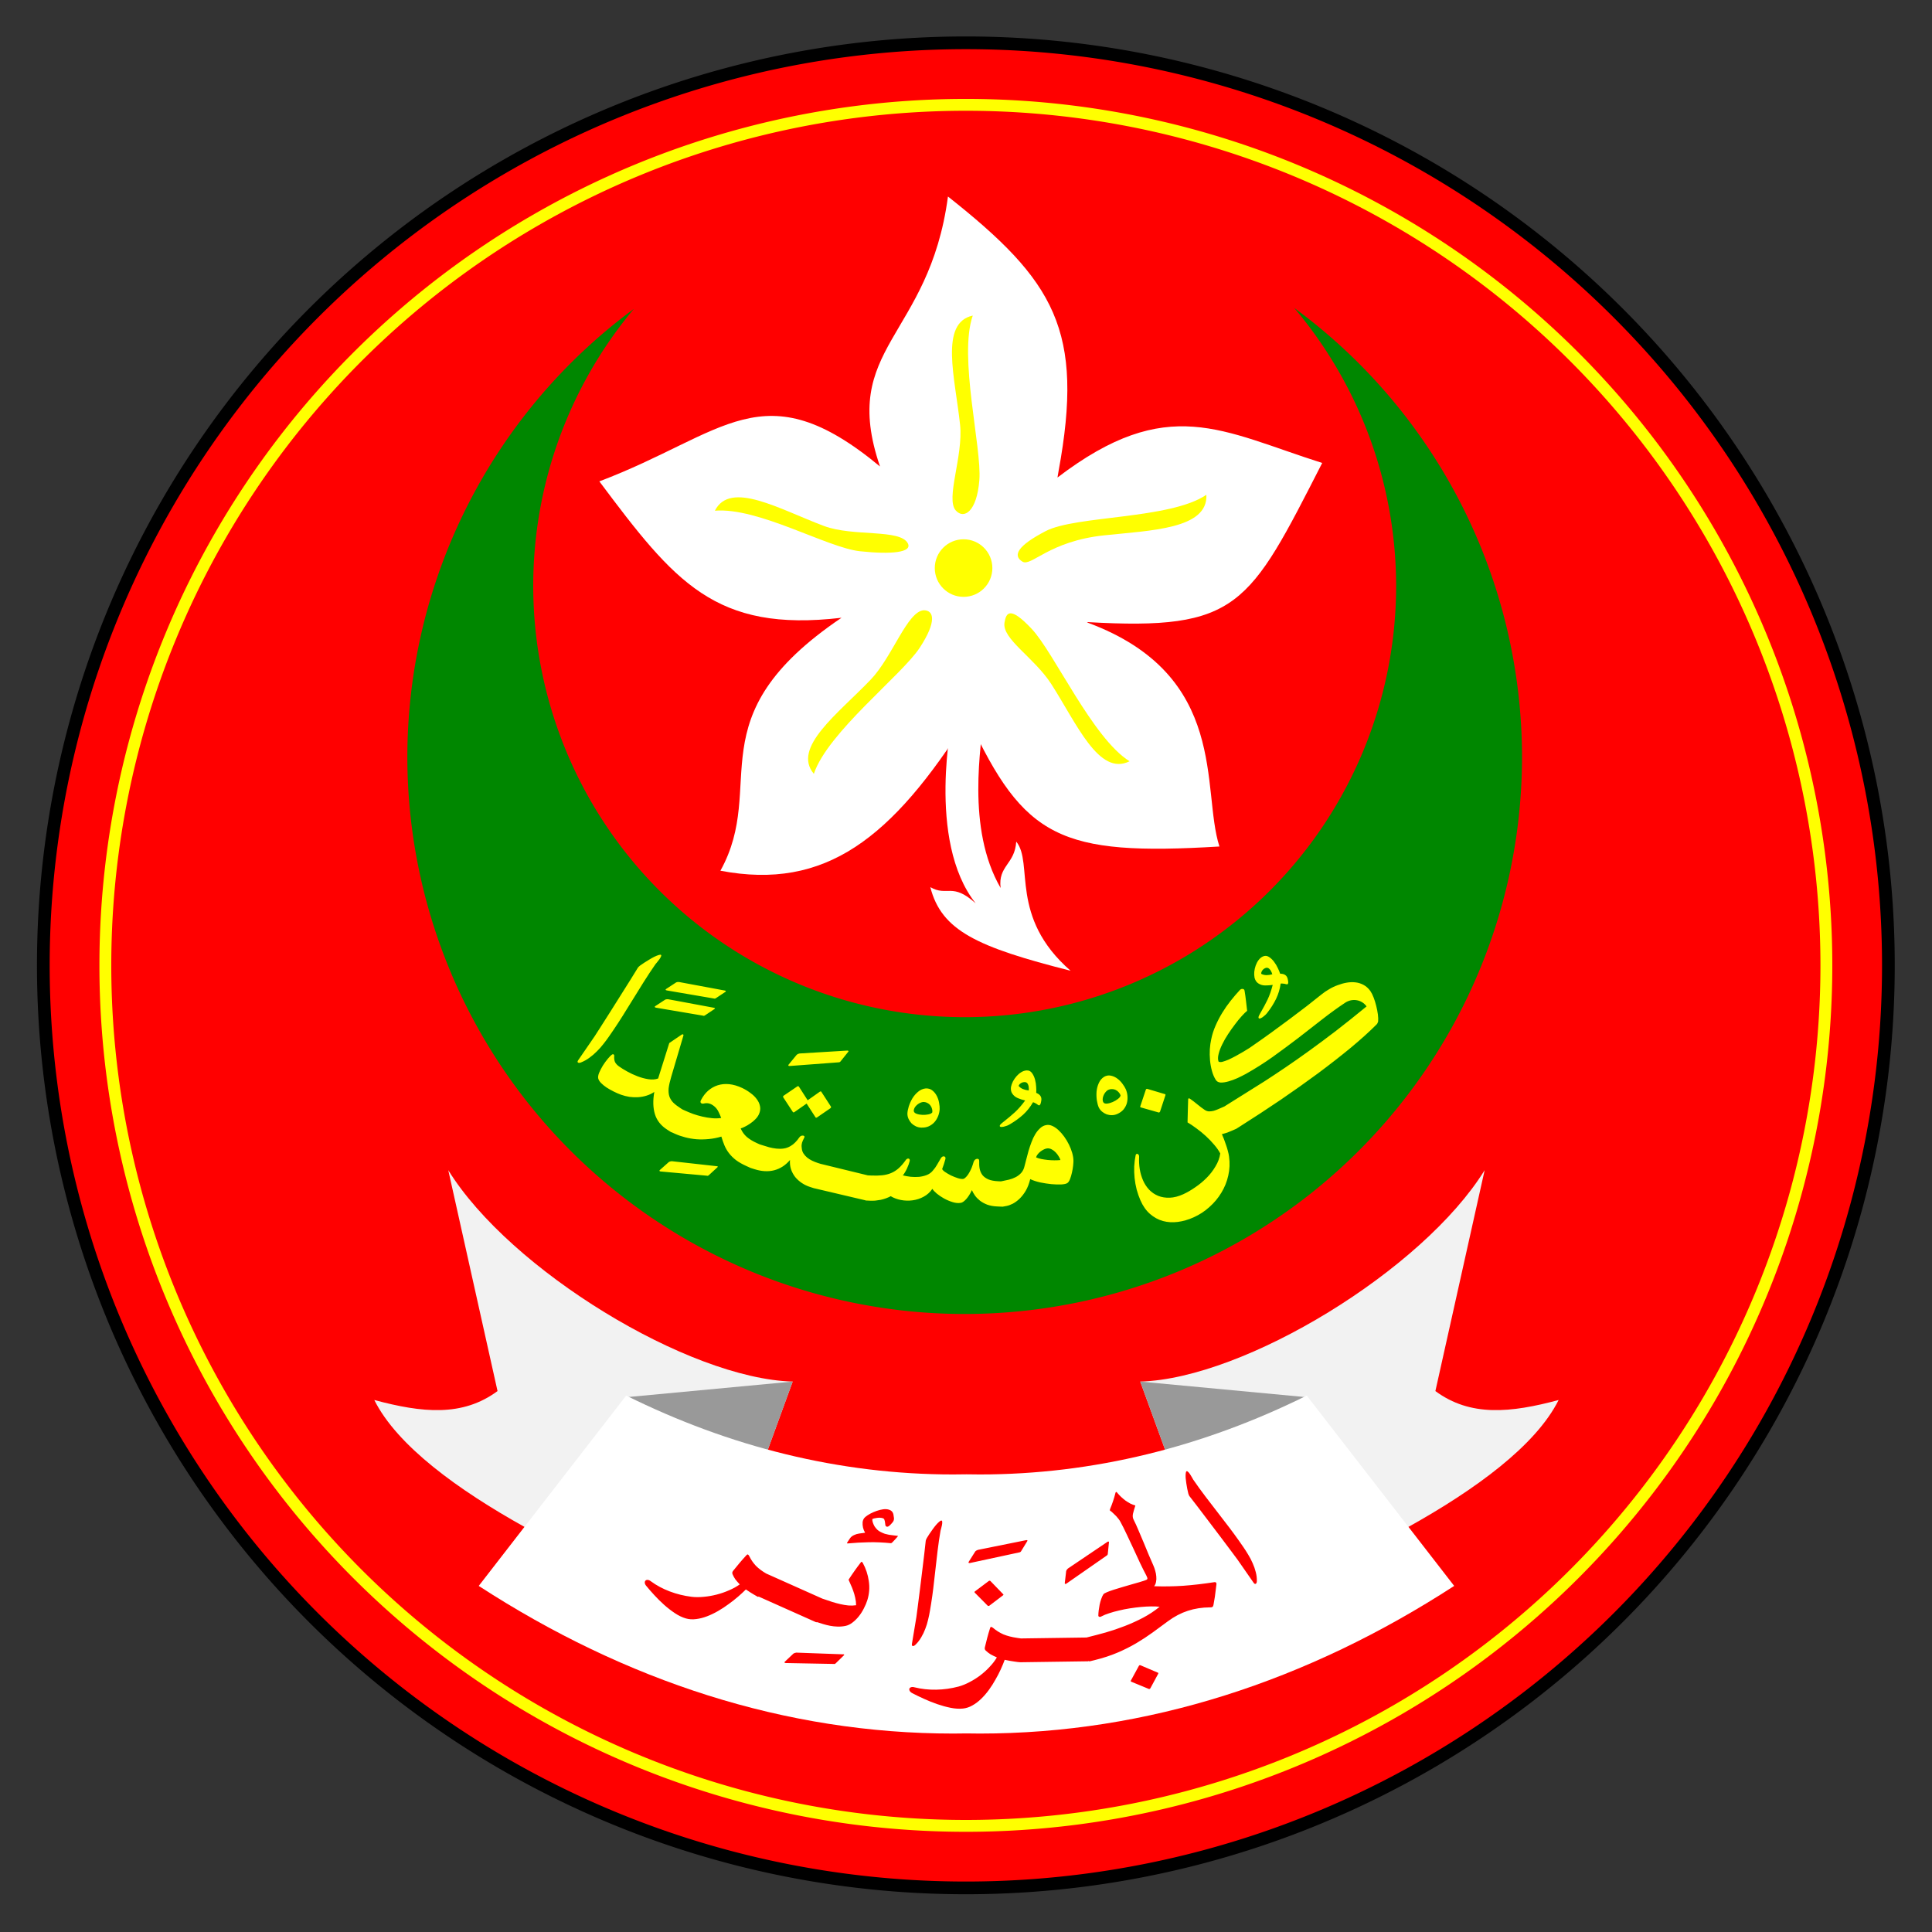 <?xml version="1.0" encoding="UTF-8" standalone="no"?>
<!-- Created with Inkscape (http://www.inkscape.org/) -->

<svg
   xmlns:dc="http://purl.org/dc/elements/1.1/"
   xmlns:cc="http://creativecommons.org/ns#"
   xmlns:rdf="http://www.w3.org/1999/02/22-rdf-syntax-ns#"
   xmlns:svg="http://www.w3.org/2000/svg"
   xmlns="http://www.w3.org/2000/svg"
   xmlns:sodipodi="http://sodipodi.sourceforge.net/DTD/sodipodi-0.dtd"
   xmlns:inkscape="http://www.inkscape.org/namespaces/inkscape"
   width="210mm"
   height="210mm"
   viewBox="0 0 744.094 744.094"
   id="svg4217"
   version="1.1"
   inkscape:version="0.91 r13725"
   sodipodi:docname="circular-ams-logo-no-outlines.svg">
  <rect x="0" y="0" width="744.094" height="744.094" fill="#333333" stroke="none"/>
  <defs
     id="defs4219" />
  <sodipodi:namedview
     id="base"
     pagecolor="#ffffff"
     bordercolor="#666666"
     borderopacity="1.0"
     inkscape:pageopacity="0.0"
     inkscape:pageshadow="2"
     inkscape:zoom="0.175"
     inkscape:cx="120.79684"
     inkscape:cy="66.016327"
     inkscape:document-units="px"
     inkscape:current-layer="layer1"
     showgrid="false"
     inkscape:window-width="1366"
     inkscape:window-height="710"
     inkscape:window-x="0"
     inkscape:window-y="27"
     inkscape:window-maximized="1" />
  <g
     inkscape:label="Layer 1"
     inkscape:groupmode="layer"
     id="layer1"
     transform="translate(0,-308.268)">
    <g
       id="g5150"
       transform="matrix(2.357,0,0,2.357,-126.29,-1600.323)">
      <g
         id="g5127">
        <path
           style="opacity:1;fill:#ff0000;fill-opacity:1;stroke:#000000;stroke-width:2.078;stroke-linejoin:round;stroke-miterlimit:4;stroke-dasharray:none;stroke-opacity:1"
           d="M 211.404,816.75 A 150.746,150.746 0 0 0 60.66,967.496 150.746,150.746 0 0 0 211.404,1118.242 150.746,150.746 0 0 0 362.15,967.496 150.746,150.746 0 0 0 211.404,816.75 Z"
           id="path4946"
           inkscape:connector-curvature="0" />
        <g
           transform="matrix(0.425,0,0,0.425,47.892,739.317)"
           id="g4948"
           style="stroke:none">
          <path
             style="opacity:1;fill:#008700;fill-opacity:1;stroke:none;stroke-width:3.383;stroke-linejoin:round;stroke-miterlimit:4;stroke-dasharray:none;stroke-opacity:1"
             d="M 510.982,284.125 A 165.884,165.884 0 0 1 550.17,390.934 165.884,165.884 0 0 1 384.285,556.816 165.884,165.884 0 0 1 218.402,390.934 165.884,165.884 0 0 1 257.078,284.506 214.286,214.286 0 0 0 170,456.648 214.286,214.286 0 0 0 384.285,670.934 214.286,214.286 0 0 0 598.572,456.648 214.286,214.286 0 0 0 510.982,284.125 Z"
             id="path4950"
             inkscape:connector-curvature="0" />
          <g
             id="g4952"
             style="stroke:none">
            <path
               sodipodi:nodetypes="ccccccccc"
               inkscape:connector-curvature="0"
               id="path4954"
               d="m 379.65,441.265 c 0,0 -10.247,47.673 8.86,71.78 -9.107,-8.214 -10.833,-2.45 -17.439,-6.219 4.287,16.767 18.036,23.036 53.929,32.143 -23.75,-20.714 -14.107,-41.429 -20.893,-49.643 -0.536,8.75 -7.072,9.252 -6,17.824 -13.334,-22.969 -7.43,-54.945 -6.358,-67.088 1.071,-12.143 -16.392,-11.986 -16.392,-5.915 z"
               style="opacity:1;fill:#ffffff;fill-rule:evenodd;stroke:none;stroke-width:3.383;stroke-linecap:butt;stroke-linejoin:round;stroke-miterlimit:4;stroke-dasharray:none;stroke-opacity:1" />
            <path
               inkscape:connector-curvature="0"
               id="path4956"
               d="m 377.857,241.291 c -7.258,54.524 -41.883,57.811 -26.129,103.793 -45.05,-37.349 -59.477,-12.583 -107.91,5.727 28.933,38.663 44.488,58.153 93.113,52.443 l -0.008,0.006 c -56.718,38.34 -28.189,64.13 -46.553,97.25 40.416,7.684 66.021,-12.423 95.166,-58.688 0.108,0.174 0.203,0.345 0.312,0.52 21.257,45.758 35.229,52.542 96.387,48.854 -7.079,-21.811 3.954,-65.738 -50.506,-86.004 l -0.424,-0.283 c 58.321,3.348 62.28,-6.136 90.438,-61.172 -38.612,-12.23 -59.347,-26.787 -101.775,5.594 0.136,-0.763 0.266,-1.537 0.389,-2.324 10,-54.286 -1.429,-73.215 -42.5,-105.715 z"
               style="opacity:1;fill:#ffffff;fill-rule:evenodd;stroke:none;stroke-width:3.383;stroke-linecap:butt;stroke-linejoin:miter;stroke-miterlimit:4;stroke-dasharray:none;stroke-opacity:1" />
            <circle
               r="11.068"
               cy="384.146"
               cx="383.858"
               id="circle4958"
               style="opacity:1;fill:#ffff00;fill-opacity:1;stroke:none;stroke-width:2;stroke-linejoin:round;stroke-miterlimit:4;stroke-dasharray:none;stroke-opacity:1" />
            <path
               sodipodi:nodetypes="sscss"
               inkscape:connector-curvature="0"
               id="path4960"
               d="m 380.884,362.028 c -4.056,-4.491 2.897,-20.893 1.637,-32.919 -1.887,-18.017 -8.037,-39.249 4.873,-42.041 -5.543,15.841 3.524,50.665 2.531,63.256 -0.958,12.147 -5.898,15.184 -9.041,11.705 z"
               style="opacity:1;fill:#ffff00;fill-rule:evenodd;stroke:none;stroke-width:2;stroke-linecap:butt;stroke-linejoin:miter;stroke-miterlimit:4;stroke-dasharray:none;stroke-opacity:1" />
            <path
               inkscape:transform-center-y="-15.739913"
               inkscape:transform-center-x="-57.805211"
               style="opacity:1;fill:#ffff00;fill-rule:evenodd;stroke:none;stroke-width:2;stroke-linecap:butt;stroke-linejoin:miter;stroke-miterlimit:4;stroke-dasharray:none;stroke-opacity:1"
               d="m 406.501,381.679 c 3.353,2.043 10.143,-7.854 31.371,-10.111 18.014,-1.915 39.991,-2.407 39.343,-15.599 -13.864,9.458 -50.205,7.939 -61.751,13.946 -10.809,5.624 -12.859,9.391 -8.962,11.765 z"
               id="path4962"
               inkscape:connector-curvature="0"
               sodipodi:nodetypes="sscss" />
            <path
               sodipodi:nodetypes="sscss"
               inkscape:connector-curvature="0"
               id="path4964"
               d="m 399.595,405.122 c -1.033,6.277 11.411,13.406 17.958,23.572 9.809,15.23 18.306,35.637 30.121,29.731 -14.24,-8.882 -28.973,-41.713 -37.63,-50.908 -8.352,-8.871 -9.812,-6.265 -10.449,-2.395 z"
               style="opacity:1;fill:#ffff00;fill-rule:evenodd;stroke:none;stroke-width:2;stroke-linecap:butt;stroke-linejoin:miter;stroke-miterlimit:4;stroke-dasharray:none;stroke-opacity:1"
               inkscape:transform-center-x="-37.727903"
               inkscape:transform-center-y="46.381738" />
            <path
               inkscape:transform-center-y="47.773455"
               inkscape:transform-center-x="36.357977"
               style="opacity:1;fill:#ffff00;fill-rule:evenodd;stroke:none;stroke-width:2;stroke-linecap:butt;stroke-linejoin:miter;stroke-miterlimit:4;stroke-dasharray:none;stroke-opacity:1"
               d="m 368.529,400.364 c -6.345,0.462 -12.009,17.919 -20.364,26.66 -12.517,13.095 -30.374,26.125 -21.872,36.233 5.309,-15.921 33.79,-37.916 40.708,-48.482 6.675,-10.193 5.449,-14.411 1.527,-14.411 z"
               id="path4966"
               inkscape:connector-curvature="0"
               sodipodi:nodetypes="cscssc" />
            <path
               sodipodi:nodetypes="cscssc"
               inkscape:connector-curvature="0"
               id="path4968"
               d="m 362.428,374.648 c -2.92,-5.652 -20.95,-2.452 -32.272,-6.696 -16.963,-6.359 -35.965,-17.652 -41.915,-5.86 16.726,-1.38 43.163,14.231 55.787,15.584 12.177,1.304 20.201,0.457 18.401,-3.028 z"
               style="opacity:1;fill:#ffff00;fill-rule:evenodd;stroke:none;stroke-width:2;stroke-linecap:butt;stroke-linejoin:miter;stroke-miterlimit:4;stroke-dasharray:none;stroke-opacity:1"
               inkscape:transform-center-x="58.35937"
               inkscape:transform-center-y="-14.866293" />
          </g>
          <path
             style="font-style:normal;font-variant:normal;font-weight:bold;font-stretch:normal;font-size:medium;line-height:125%;font-family:'KFGQPC Uthman Taha Naskh';-inkscape-font-specification:'KFGQPC Uthman Taha Naskh Bold';letter-spacing:0px;word-spacing:0px;fill:#ffff00;fill-opacity:1;stroke:none;stroke-width:1px;stroke-linecap:butt;stroke-linejoin:miter;stroke-opacity:1"
             d="m 161.594,246.041 c -0.067,0.004 -0.15,0.023 -0.252,0.057 -0.197,0.059 -0.431,0.153 -0.703,0.283 -0.256,0.129 -0.535,0.285 -0.834,0.467 -0.292,0.173 -0.568,0.344 -0.828,0.514 -0.26,0.17 -0.484,0.324 -0.674,0.463 -0.181,0.146 -0.294,0.254 -0.336,0.322 -0.317,0.524 -0.722,1.181 -1.217,1.973 -0.487,0.782 -1.018,1.625 -1.592,2.529 -0.557,0.902 -1.138,1.825 -1.74,2.764 -0.587,0.938 -1.145,1.816 -1.678,2.635 -0.565,0.911 -1.154,1.796 -1.764,2.654 -0.594,0.857 -1.194,1.73 -1.801,2.621 -0.114,0.173 -0.119,0.296 -0.016,0.367 0.104,0.071 0.265,0.064 0.484,-0.021 0.485,-0.191 0.94,-0.443 1.365,-0.758 0.441,-0.316 0.85,-0.665 1.229,-1.049 0.394,-0.385 0.755,-0.79 1.08,-1.217 0.342,-0.429 0.653,-0.847 0.932,-1.254 1.01,-1.447 1.961,-2.905 2.855,-4.373 0.903,-1.461 1.821,-2.939 2.754,-4.436 0.333,-0.525 0.663,-1.037 0.99,-1.537 0.343,-0.502 0.671,-0.987 0.984,-1.453 l 0.264,-0.316 c 0.124,-0.149 0.244,-0.302 0.359,-0.459 0.123,-0.165 0.214,-0.32 0.273,-0.463 0.069,-0.136 0.071,-0.228 0.01,-0.279 -0.031,-0.026 -0.08,-0.037 -0.146,-0.033 z m 99.104,0.188 c -0.165,-0.01 -0.333,0.026 -0.504,0.107 -0.279,0.136 -0.516,0.338 -0.709,0.609 -0.19,0.255 -0.342,0.549 -0.457,0.879 -0.115,0.33 -0.192,0.668 -0.229,1.016 -0.027,0.341 -0.011,0.663 0.045,0.965 0.108,0.405 0.295,0.703 0.566,0.896 0.343,0.242 0.725,0.366 1.146,0.369 0.421,0.004 0.842,-0.025 1.262,-0.088 -0.24,0.922 -0.519,1.719 -0.836,2.393 -0.323,0.664 -0.675,1.327 -1.055,1.986 -0.04,0.066 -0.086,0.149 -0.143,0.252 -0.062,0.093 -0.12,0.198 -0.17,0.311 -0.056,0.103 -0.094,0.202 -0.115,0.297 -0.021,0.095 -0.009,0.167 0.037,0.219 0.046,0.052 0.127,0.061 0.242,0.029 0.118,-0.048 0.25,-0.117 0.395,-0.209 0.148,-0.107 0.294,-0.229 0.439,-0.361 0.149,-0.148 0.279,-0.296 0.387,-0.445 0.536,-0.69 0.992,-1.421 1.371,-2.188 0.373,-0.777 0.623,-1.61 0.748,-2.5 0.111,-0.017 0.257,-0.013 0.434,0.01 0.186,0.017 0.317,0.043 0.393,0.076 0.116,0.034 0.209,0.043 0.279,0.025 0.07,-0.017 0.115,-0.107 0.135,-0.268 -0.002,-0.174 -0.035,-0.384 -0.096,-0.629 -0.067,-0.255 -0.18,-0.447 -0.342,-0.574 -0.196,-0.16 -0.458,-0.242 -0.787,-0.25 -0.076,0.008 -0.122,-0.02 -0.133,-0.08 -0.05,-0.185 -0.161,-0.458 -0.336,-0.82 -0.166,-0.368 -0.376,-0.722 -0.631,-1.061 -0.255,-0.339 -0.537,-0.605 -0.85,-0.799 -0.159,-0.102 -0.323,-0.158 -0.488,-0.168 z m 0.068,1.949 c 0.064,-0.01 0.128,-0.008 0.191,0.006 0.11,0.025 0.207,0.078 0.287,0.162 0.09,0.078 0.167,0.171 0.234,0.277 0.067,0.106 0.126,0.218 0.174,0.336 0.042,0.109 0.074,0.203 0.098,0.283 -0.319,0.094 -0.64,0.141 -0.963,0.143 -0.329,-0.008 -0.611,-0.08 -0.846,-0.215 -0.02,-0.096 -0.003,-0.207 0.051,-0.336 0.054,-0.129 0.129,-0.243 0.227,-0.346 0.107,-0.108 0.224,-0.19 0.352,-0.244 0.066,-0.035 0.131,-0.056 0.195,-0.066 z m -96.059,2.334 c -0.203,-0.021 -0.377,0.005 -0.518,0.078 l -1.602,1.051 c -0.165,0.111 -0.13,0.193 0.105,0.248 l 7.686,1.316 c 0.124,0.038 0.236,0.023 0.336,-0.049 l 1.547,-1.027 c 0.134,-0.104 0.113,-0.177 -0.062,-0.221 l -7.492,-1.396 z m 109.957,0.025 c -0.242,0.008 -0.487,0.033 -0.736,0.076 -0.499,0.086 -0.993,0.224 -1.482,0.412 -0.485,0.172 -0.955,0.395 -1.404,0.666 -0.446,0.256 -0.856,0.535 -1.23,0.84 -0.736,0.588 -1.546,1.229 -2.43,1.924 -0.881,0.679 -1.808,1.381 -2.781,2.105 -0.964,0.718 -1.95,1.445 -2.959,2.178 -1.009,0.733 -2.002,1.436 -2.98,2.109 -0.139,0.101 -0.36,0.254 -0.662,0.459 -0.299,0.189 -0.639,0.398 -1.021,0.627 -0.382,0.229 -0.786,0.456 -1.209,0.684 -0.423,0.228 -0.823,0.428 -1.201,0.6 -0.384,0.162 -0.722,0.28 -1.012,0.355 -0.286,0.06 -0.489,0.04 -0.607,-0.06 -0.116,-0.332 -0.11,-0.742 0.016,-1.227 0.119,-0.494 0.315,-1.017 0.588,-1.568 0.267,-0.561 0.587,-1.12 0.961,-1.682 0.378,-0.577 0.759,-1.116 1.145,-1.617 0.379,-0.51 0.745,-0.957 1.096,-1.342 0.351,-0.384 0.644,-0.672 0.877,-0.859 -0.06,-0.543 -0.122,-1.078 -0.186,-1.605 -0.06,-0.543 -0.137,-1.089 -0.229,-1.639 -0.027,-0.213 -0.13,-0.323 -0.311,-0.33 -0.177,-0.023 -0.329,0.034 -0.459,0.17 -0.513,0.555 -1.019,1.145 -1.516,1.77 -0.496,0.625 -0.953,1.279 -1.371,1.963 -0.418,0.684 -0.784,1.387 -1.096,2.111 -0.318,0.715 -0.553,1.451 -0.707,2.211 -0.11,0.488 -0.186,1.031 -0.229,1.625 -0.033,0.588 -0.023,1.189 0.029,1.805 0.056,0.6 0.16,1.182 0.314,1.746 0.148,0.555 0.36,1.05 0.635,1.484 0.171,0.27 0.446,0.413 0.822,0.432 0.38,0.003 0.805,-0.063 1.273,-0.197 0.469,-0.135 0.951,-0.312 1.447,-0.531 0.5,-0.235 0.955,-0.464 1.369,-0.686 1.515,-0.851 2.981,-1.78 4.398,-2.785 1.421,-1.021 2.804,-2.045 4.152,-3.074 1.342,-1.039 2.645,-2.053 3.91,-3.043 1.274,-0.996 2.52,-1.9 3.736,-2.711 0.303,-0.205 0.62,-0.345 0.951,-0.42 0.331,-0.074 0.656,-0.084 0.975,-0.029 0.312,0.045 0.61,0.155 0.895,0.326 0.284,0.171 0.532,0.401 0.74,0.688 -1.786,1.469 -3.456,2.801 -5.008,4 -1.548,1.183 -3.008,2.269 -4.381,3.26 -1.363,0.985 -2.649,1.887 -3.859,2.707 -1.201,0.814 -2.352,1.577 -3.455,2.289 -1.1,0.696 -2.159,1.361 -3.178,1.992 -1.019,0.632 -2.02,1.258 -3.004,1.881 l -0.361,0.23 -0.01,0.006 -0.018,0.008 -0.377,0.164 -0.658,0.287 c -0.241,0.105 -0.49,0.194 -0.744,0.268 -0.249,0.059 -0.498,0.087 -0.748,0.084 -0.244,-0.018 -0.473,-0.1 -0.686,-0.244 -0.351,-0.233 -0.738,-0.525 -1.164,-0.875 -0.431,-0.36 -0.85,-0.68 -1.26,-0.963 -0.19,-0.092 -0.284,-0.051 -0.283,0.123 -0.008,0.639 -0.027,1.268 -0.055,1.891 -0.022,0.607 -0.037,1.231 -0.045,1.869 0.451,0.264 0.935,0.589 1.451,0.975 0.527,0.381 1.038,0.798 1.535,1.254 0.497,0.456 0.954,0.93 1.367,1.422 0.424,0.488 0.757,0.966 0.998,1.434 -0.105,0.731 -0.365,1.435 -0.779,2.113 -0.399,0.684 -0.887,1.314 -1.459,1.887 -0.572,0.573 -1.194,1.086 -1.867,1.541 -0.669,0.466 -1.321,0.842 -1.955,1.131 -0.78,0.352 -1.515,0.541 -2.201,0.566 -0.686,0.025 -1.314,-0.074 -1.885,-0.299 -0.56,-0.229 -1.054,-0.563 -1.48,-1 -0.416,-0.441 -0.753,-0.955 -1.008,-1.541 -0.246,-0.565 -0.426,-1.177 -0.539,-1.838 -0.103,-0.665 -0.136,-1.341 -0.1,-2.029 0.007,-0.127 -0.019,-0.23 -0.076,-0.305 -0.047,-0.079 -0.105,-0.127 -0.176,-0.146 -0.065,-0.034 -0.131,-0.031 -0.199,0.012 -0.063,0.027 -0.103,0.095 -0.119,0.201 -0.123,0.576 -0.201,1.183 -0.234,1.82 -0.023,0.633 -0.003,1.266 0.061,1.898 0.068,0.643 0.181,1.272 0.338,1.889 0.171,0.623 0.374,1.206 0.611,1.75 0.41,0.942 0.936,1.691 1.576,2.246 0.64,0.555 1.344,0.94 2.109,1.154 0.776,0.21 1.593,0.259 2.453,0.146 0.86,-0.113 1.717,-0.362 2.57,-0.746 0.948,-0.425 1.806,-0.984 2.574,-1.68 0.783,-0.69 1.438,-1.473 1.965,-2.35 0.532,-0.866 0.909,-1.803 1.131,-2.809 0.233,-1.01 0.275,-2.044 0.127,-3.1 -0.036,-0.283 -0.099,-0.584 -0.189,-0.906 -0.08,-0.326 -0.179,-0.651 -0.295,-0.975 -0.105,-0.328 -0.218,-0.647 -0.34,-0.955 -0.122,-0.308 -0.236,-0.587 -0.346,-0.838 0.326,-0.08 0.624,-0.167 0.895,-0.26 0.277,-0.108 0.537,-0.214 0.777,-0.318 l 0.689,-0.301 c 0.006,-0.003 0.01,-0.014 0.016,-0.018 0.003,-10e-4 0.009,-2.8e-4 0.012,-0.002 l 0.607,-0.385 c 2.247,-1.423 4.455,-2.868 6.621,-4.334 2.16,-1.476 4.207,-2.926 6.141,-4.354 1.937,-1.443 3.717,-2.834 5.342,-4.174 1.628,-1.355 3.031,-2.621 4.205,-3.797 0.084,-0.08 0.139,-0.163 0.166,-0.248 0.037,-0.091 0.068,-0.171 0.092,-0.24 0.03,-0.316 0.017,-0.699 -0.039,-1.15 -0.062,-0.461 -0.153,-0.923 -0.271,-1.389 -0.115,-0.481 -0.257,-0.938 -0.424,-1.373 -0.167,-0.435 -0.346,-0.793 -0.539,-1.076 -0.316,-0.435 -0.681,-0.765 -1.094,-0.99 -0.413,-0.225 -0.853,-0.367 -1.32,-0.422 -0.234,-0.028 -0.471,-0.037 -0.713,-0.029 z m -111.75,2.791 c -0.203,-0.021 -0.375,0.005 -0.516,0.078 l -1.602,1.051 c -0.066,0.039 -0.095,0.084 -0.084,0.131 0.02,0.053 0.084,0.093 0.189,0.119 l 7.693,1.303 c 0.102,0.052 0.213,0.038 0.328,-0.037 l 1.555,-1.039 c 0.137,-0.088 0.114,-0.159 -0.07,-0.209 l -7.494,-1.396 z m 2.316,5.738 c -0.042,0.007 -0.089,0.03 -0.139,0.066 l -2.002,1.363 -1.824,5.801 c -0.474,0.172 -1.011,0.209 -1.611,0.111 -0.591,-0.092 -1.186,-0.253 -1.783,-0.484 -0.588,-0.225 -1.151,-0.487 -1.689,-0.789 -0.539,-0.302 -0.98,-0.576 -1.324,-0.822 -0.325,-0.234 -0.546,-0.483 -0.662,-0.746 -0.11,-0.273 -0.147,-0.607 -0.111,-1.004 0.004,-0.092 -0.032,-0.164 -0.109,-0.213 -0.067,-0.043 -0.145,-0.037 -0.232,0.016 -0.187,0.124 -0.424,0.358 -0.711,0.703 -0.281,0.335 -0.551,0.707 -0.809,1.111 -0.242,0.401 -0.446,0.798 -0.615,1.191 -0.153,0.39 -0.199,0.697 -0.141,0.924 0.062,0.243 0.215,0.489 0.461,0.74 0.246,0.251 0.546,0.496 0.896,0.732 0.366,0.233 0.752,0.452 1.162,0.658 0.41,0.207 0.813,0.382 1.209,0.525 0.44,0.158 0.901,0.274 1.381,0.35 0.486,0.066 0.961,0.084 1.426,0.055 0.481,-0.033 0.942,-0.118 1.383,-0.258 0.456,-0.143 0.873,-0.343 1.254,-0.602 -0.248,1.411 -0.212,2.631 0.107,3.66 0.32,1.029 0.997,1.872 2.027,2.527 l 0.621,0.395 c 0.017,0.011 0.044,0.008 0.068,0.01 l 0.557,0.252 c 0.499,0.226 1.047,0.417 1.641,0.572 0.604,0.16 1.232,0.268 1.883,0.324 0.656,0.046 1.324,0.036 2.006,-0.031 0.692,-0.063 1.381,-0.199 2.062,-0.404 0.148,0.505 0.314,0.982 0.5,1.43 0.186,0.447 0.431,0.872 0.738,1.273 0.307,0.402 0.687,0.781 1.141,1.137 0.468,0.35 1.046,0.678 1.732,0.988 l 0.621,0.281 c 0.003,0.001 0.005,0.007 0.008,0.008 l 0.029,0.01 0.014,0.006 c 9.4e-4,4.3e-4 0.003,-3.8e-4 0.004,0 l 0.264,0.084 0.357,0.113 c 1.174,0.376 2.259,0.435 3.252,0.178 0.997,-0.268 1.853,-0.828 2.568,-1.678 -0.04,0.538 0.014,1.042 0.164,1.51 0.161,0.471 0.39,0.897 0.688,1.279 0.311,0.375 0.675,0.702 1.09,0.979 0.415,0.277 0.861,0.492 1.34,0.645 l 0.439,0.141 0.295,0.094 c 0.004,0.001 0.015,-0.01 0.019,-0.01 3.3e-4,2.8e-4 0.006,0.006 0.006,0.006 l 8.283,1.951 c 0.023,0.016 0.047,0.034 0.066,0.035 l 0.719,0.033 c 0.262,0.012 0.542,0.007 0.84,-0.014 0.299,-0.032 0.599,-0.076 0.898,-0.131 0.3,-0.066 0.588,-0.15 0.867,-0.252 0.279,-0.102 0.535,-0.215 0.77,-0.342 0.489,0.296 1.047,0.503 1.67,0.623 0.635,0.12 1.268,0.138 1.9,0.053 0.644,-0.085 1.246,-0.282 1.809,-0.588 0.574,-0.305 1.05,-0.735 1.43,-1.289 0.128,0.211 0.367,0.468 0.719,0.77 0.353,0.29 0.753,0.56 1.199,0.809 0.457,0.249 0.927,0.448 1.412,0.596 0.485,0.148 0.929,0.184 1.332,0.111 0.242,-0.035 0.531,-0.234 0.867,-0.596 0.337,-0.373 0.651,-0.867 0.941,-1.482 0.124,0.291 0.293,0.592 0.508,0.898 0.215,0.295 0.483,0.57 0.803,0.824 0.331,0.255 0.727,0.473 1.188,0.654 0.461,0.169 0.999,0.267 1.615,0.295 l 0.752,0.035 c 0.007,3.3e-4 0.023,-0.026 0.031,-0.029 0.018,0.008 0.051,0.047 0.064,0.045 l 0.674,-0.123 c 0.314,-0.058 0.657,-0.18 1.029,-0.365 0.381,-0.198 0.756,-0.47 1.121,-0.816 0.375,-0.36 0.718,-0.801 1.027,-1.322 0.308,-0.533 0.55,-1.165 0.729,-1.895 0.458,0.217 0.997,0.396 1.615,0.537 0.627,0.128 1.242,0.223 1.846,0.285 0.602,0.051 1.139,0.069 1.611,0.051 0.482,-0.031 0.81,-0.105 0.986,-0.219 0.176,-0.114 0.328,-0.333 0.453,-0.658 0.126,-0.325 0.229,-0.674 0.311,-1.049 0.091,-0.388 0.157,-0.762 0.195,-1.117 0.037,-0.367 0.054,-0.642 0.055,-0.828 -0.003,-0.394 -0.071,-0.822 -0.203,-1.285 -0.132,-0.463 -0.309,-0.919 -0.531,-1.365 -0.224,-0.458 -0.483,-0.891 -0.779,-1.301 -0.296,-0.41 -0.607,-0.764 -0.93,-1.064 -0.323,-0.3 -0.655,-0.528 -0.998,-0.686 -0.343,-0.157 -0.67,-0.207 -0.984,-0.148 -0.373,0.057 -0.709,0.222 -1.006,0.498 -0.299,0.264 -0.568,0.593 -0.809,0.986 -0.241,0.393 -0.45,0.833 -0.627,1.318 -0.179,0.474 -0.341,0.95 -0.484,1.43 -0.134,0.466 -0.255,0.918 -0.359,1.355 -0.107,0.426 -0.202,0.792 -0.285,1.098 -0.101,0.46 -0.28,0.835 -0.539,1.127 -0.259,0.292 -0.564,0.528 -0.914,0.709 -0.35,0.181 -0.719,0.319 -1.107,0.414 -0.389,0.095 -0.768,0.178 -1.139,0.246 l -0.189,0.035 -0.43,-0.021 c -0.639,-0.029 -1.165,-0.126 -1.58,-0.293 -0.415,-0.179 -0.742,-0.412 -0.98,-0.697 -0.227,-0.296 -0.382,-0.639 -0.467,-1.031 -0.074,-0.392 -0.101,-0.821 -0.08,-1.289 0.006,-0.137 -0.028,-0.236 -0.105,-0.297 -0.066,-0.06 -0.15,-0.081 -0.254,-0.062 -0.103,0.007 -0.21,0.052 -0.316,0.139 -0.107,0.087 -0.185,0.21 -0.238,0.367 -0.082,0.293 -0.182,0.591 -0.299,0.895 -0.116,0.292 -0.248,0.566 -0.396,0.822 -0.137,0.257 -0.291,0.477 -0.459,0.664 -0.157,0.187 -0.321,0.319 -0.496,0.391 -0.231,0.047 -0.539,0.009 -0.922,-0.111 -0.372,-0.12 -0.748,-0.268 -1.129,-0.445 -0.369,-0.188 -0.696,-0.38 -0.984,-0.576 -0.277,-0.195 -0.43,-0.355 -0.459,-0.482 0.103,-0.258 0.195,-0.518 0.275,-0.777 0.092,-0.27 0.173,-0.539 0.242,-0.811 0.04,-0.135 0.04,-0.244 -0.002,-0.326 -0.042,-0.082 -0.108,-0.131 -0.199,-0.146 -0.079,-0.026 -0.17,-0.013 -0.275,0.039 -0.105,0.052 -0.202,0.156 -0.289,0.312 -0.198,0.334 -0.395,0.674 -0.594,1.02 -0.187,0.334 -0.413,0.649 -0.678,0.945 -0.254,0.32 -0.585,0.562 -0.992,0.727 -0.395,0.154 -0.818,0.254 -1.266,0.303 -0.447,0.037 -0.905,0.034 -1.371,-0.01 -0.466,-0.055 -0.895,-0.133 -1.291,-0.23 0.12,-0.132 0.236,-0.297 0.348,-0.498 0.123,-0.2 0.236,-0.413 0.338,-0.637 0.102,-0.224 0.191,-0.443 0.27,-0.656 0.079,-0.225 0.138,-0.422 0.18,-0.592 0.017,-0.125 -2.5e-4,-0.218 -0.055,-0.277 -0.043,-0.059 -0.106,-0.09 -0.186,-0.094 -0.08,-0.004 -0.16,0.021 -0.242,0.074 -0.082,0.053 -0.149,0.126 -0.199,0.215 -0.378,0.531 -0.758,0.966 -1.139,1.303 -0.381,0.337 -0.792,0.598 -1.234,0.783 -0.443,0.186 -0.929,0.307 -1.457,0.363 -0.528,0.056 -1.124,0.069 -1.785,0.039 l -0.41,-0.019 -0.158,-0.008 -7.662,-1.869 c -0.005,-10e-4 -0.01,0.003 -0.016,0.002 l -0.07,-0.023 -0.439,-0.141 c -0.304,-0.097 -0.609,-0.219 -0.91,-0.363 -0.301,-0.144 -0.576,-0.315 -0.824,-0.514 -0.237,-0.196 -0.44,-0.424 -0.609,-0.682 -0.158,-0.254 -0.25,-0.547 -0.275,-0.879 -0.024,-0.187 -0.033,-0.347 -0.027,-0.477 0.017,-0.127 0.039,-0.25 0.066,-0.373 0.038,-0.12 0.082,-0.237 0.131,-0.354 0.064,-0.124 0.134,-0.27 0.211,-0.438 0.071,-0.109 0.088,-0.2 0.051,-0.271 -0.037,-0.072 -0.108,-0.112 -0.213,-0.121 -0.09,-0.017 -0.196,-0.004 -0.318,0.041 -0.111,0.048 -0.21,0.131 -0.295,0.248 -0.223,0.324 -0.449,0.6 -0.678,0.826 -0.217,0.23 -0.474,0.43 -0.768,0.6 -0.355,0.21 -0.726,0.343 -1.115,0.398 -0.389,0.055 -0.786,0.059 -1.191,0.014 -0.394,-0.042 -0.791,-0.115 -1.189,-0.219 -0.395,-0.114 -0.772,-0.229 -1.131,-0.344 l -0.375,-0.119 -0.051,-0.016 -0.055,-0.025 -0.389,-0.176 c -0.666,-0.301 -1.222,-0.64 -1.666,-1.016 -0.429,-0.382 -0.758,-0.844 -0.988,-1.387 0.172,-0.048 0.394,-0.141 0.67,-0.279 0.286,-0.134 0.576,-0.304 0.869,-0.51 0.304,-0.201 0.584,-0.431 0.84,-0.691 0.271,-0.266 0.473,-0.55 0.609,-0.852 0.202,-0.447 0.26,-0.879 0.172,-1.295 -0.077,-0.411 -0.253,-0.796 -0.527,-1.158 -0.27,-0.373 -0.619,-0.712 -1.045,-1.018 -0.411,-0.311 -0.852,-0.58 -1.326,-0.807 -0.744,-0.349 -1.458,-0.559 -2.141,-0.629 -0.672,-0.066 -1.299,-0.005 -1.885,0.182 -0.57,0.181 -1.092,0.477 -1.566,0.889 -0.459,0.406 -0.844,0.91 -1.152,1.51 -0.124,0.219 -0.131,0.385 -0.019,0.498 0.116,0.103 0.267,0.133 0.449,0.09 0.324,-0.079 0.625,-0.08 0.904,-0.004 0.279,0.076 0.563,0.236 0.854,0.48 0.28,0.239 0.503,0.534 0.67,0.885 0.172,0.341 0.317,0.674 0.432,1.002 -0.483,0.07 -0.989,0.08 -1.518,0.029 -0.528,-0.051 -1.051,-0.137 -1.572,-0.26 -0.51,-0.118 -1.004,-0.261 -1.48,-0.426 -0.472,-0.176 -0.9,-0.349 -1.285,-0.523 l -0.422,-0.191 -0.055,-0.023 -0.258,-0.164 c -0.52,-0.331 -0.939,-0.651 -1.256,-0.961 -0.301,-0.313 -0.513,-0.66 -0.639,-1.037 -0.119,-0.387 -0.156,-0.83 -0.109,-1.328 0.062,-0.502 0.2,-1.111 0.412,-1.828 l 1.996,-6.746 c 0.036,-0.099 0.021,-0.17 -0.047,-0.213 -0.034,-0.021 -0.071,-0.029 -0.113,-0.021 z m 27.02,2.66 -7.848,0.475 c -0.191,0.035 -0.345,0.105 -0.463,0.211 l -1.324,1.609 c -0.053,0.055 -0.065,0.111 -0.035,0.168 0.022,0.043 0.087,0.064 0.195,0.062 l 8.014,-0.602 c 0.105,0.01 0.199,-0.027 0.285,-0.107 l 1.285,-1.602 c 0.06,-0.077 0.076,-0.125 0.047,-0.146 -0.026,-0.032 -0.077,-0.055 -0.156,-0.068 z m 29.289,3.248 c -0.309,0.022 -0.605,0.123 -0.885,0.303 -0.271,0.166 -0.522,0.381 -0.752,0.645 -0.23,0.263 -0.426,0.549 -0.59,0.857 -0.152,0.307 -0.258,0.613 -0.318,0.914 -0.051,0.416 0.014,0.763 0.193,1.043 0.228,0.353 0.536,0.609 0.926,0.77 0.39,0.16 0.79,0.289 1.203,0.387 -0.566,0.767 -1.121,1.403 -1.666,1.91 -0.547,0.496 -1.119,0.979 -1.717,1.449 -0.061,0.046 -0.138,0.107 -0.229,0.182 -0.093,0.064 -0.183,0.139 -0.271,0.225 -0.091,0.075 -0.164,0.153 -0.219,0.232 -0.055,0.08 -0.069,0.152 -0.045,0.217 0.024,0.065 0.094,0.104 0.213,0.117 0.128,-4e-4 0.275,-0.016 0.443,-0.047 0.178,-0.044 0.358,-0.101 0.543,-0.17 0.194,-0.082 0.369,-0.173 0.525,-0.271 0.754,-0.441 1.449,-0.947 2.086,-1.518 0.635,-0.582 1.177,-1.264 1.625,-2.043 0.109,0.026 0.243,0.083 0.398,0.17 0.167,0.085 0.279,0.158 0.336,0.217 0.095,0.075 0.178,0.119 0.25,0.129 0.071,0.01 0.146,-0.057 0.225,-0.199 0.063,-0.163 0.112,-0.369 0.146,-0.619 0.033,-0.262 -0.003,-0.482 -0.105,-0.66 -0.122,-0.221 -0.334,-0.396 -0.637,-0.525 -0.074,-0.021 -0.104,-0.063 -0.092,-0.123 0.023,-0.19 0.02,-0.486 -0.008,-0.887 -0.017,-0.403 -0.081,-0.81 -0.191,-1.219 -0.111,-0.409 -0.275,-0.762 -0.492,-1.059 -0.219,-0.308 -0.518,-0.449 -0.896,-0.426 z m 13.572,0.824 c -0.285,-0.016 -0.571,0.054 -0.859,0.207 -0.402,0.25 -0.698,0.596 -0.891,1.041 -0.197,0.434 -0.319,0.899 -0.365,1.393 -0.036,0.489 -0.02,0.967 0.047,1.436 0.078,0.464 0.179,0.844 0.307,1.137 0.134,0.278 0.318,0.514 0.553,0.711 0.23,0.186 0.482,0.333 0.752,0.439 0.276,0.091 0.563,0.136 0.859,0.131 0.297,-0.005 0.581,-0.067 0.854,-0.186 0.44,-0.191 0.791,-0.445 1.053,-0.758 0.257,-0.324 0.436,-0.669 0.537,-1.037 0.097,-0.378 0.129,-0.765 0.094,-1.16 -0.035,-0.396 -0.126,-0.761 -0.271,-1.096 -0.114,-0.262 -0.291,-0.552 -0.529,-0.871 -0.228,-0.324 -0.5,-0.605 -0.814,-0.842 -0.319,-0.247 -0.665,-0.414 -1.039,-0.5 -0.095,-0.024 -0.19,-0.04 -0.285,-0.045 z m -13.932,1.088 c 0.148,-0.016 0.274,0.015 0.381,0.088 0.093,0.064 0.162,0.15 0.205,0.258 0.054,0.106 0.092,0.22 0.115,0.344 0.023,0.123 0.035,0.249 0.035,0.377 -0.002,0.116 -0.006,0.216 -0.014,0.299 -0.331,-0.032 -0.647,-0.108 -0.947,-0.227 -0.303,-0.13 -0.538,-0.301 -0.705,-0.514 0.017,-0.096 0.074,-0.194 0.172,-0.293 0.098,-0.099 0.211,-0.178 0.34,-0.236 0.14,-0.061 0.279,-0.093 0.418,-0.096 z m -37.004,0.668 c -0.04,-0.007 -0.08,10e-4 -0.123,0.023 l -2.23,1.516 c -0.125,0.092 -0.15,0.191 -0.076,0.299 l 1.533,2.342 c 0.059,0.115 0.147,0.138 0.266,0.068 l 2.014,-1.406 1.42,2.197 c 0.045,0.122 0.138,0.146 0.281,0.072 l 2.213,-1.521 c 0.096,-0.113 0.113,-0.204 0.051,-0.271 l -1.539,-2.379 c -0.041,-0.097 -0.127,-0.113 -0.256,-0.047 l -1.998,1.412 -1.439,-2.242 c -0.036,-0.036 -0.075,-0.056 -0.115,-0.062 z m 20.889,0.363 c -0.471,0.047 -0.891,0.228 -1.26,0.543 -0.368,0.303 -0.682,0.665 -0.941,1.088 -0.248,0.423 -0.444,0.86 -0.59,1.311 -0.135,0.451 -0.21,0.837 -0.225,1.156 -0.003,0.308 0.059,0.603 0.184,0.883 0.125,0.268 0.286,0.51 0.482,0.725 0.208,0.204 0.444,0.368 0.713,0.494 0.269,0.126 0.551,0.198 0.848,0.211 0.479,0.022 0.906,-0.051 1.279,-0.217 0.374,-0.177 0.687,-0.41 0.939,-0.695 0.253,-0.297 0.451,-0.631 0.594,-1.002 0.142,-0.371 0.222,-0.739 0.238,-1.104 0.013,-0.285 -0.016,-0.622 -0.09,-1.014 -0.062,-0.391 -0.183,-0.764 -0.361,-1.115 -0.178,-0.362 -0.415,-0.664 -0.713,-0.906 -0.297,-0.253 -0.663,-0.372 -1.098,-0.357 z m 36.23,0.074 c -0.111,-0.026 -0.191,0.02 -0.238,0.141 l -0.893,2.668 c -0.058,0.125 -0.025,0.202 0.102,0.234 l 2.855,0.812 c 0.095,0.046 0.183,0.001 0.262,-0.133 l 0.877,-2.66 c 0.019,-0.071 0.021,-0.121 0.008,-0.152 -0.014,-0.031 -0.053,-0.052 -0.119,-0.06 l -2.854,-0.85 z m -5.785,0.043 c 0.235,-0.003 0.451,0.048 0.645,0.15 0.189,0.092 0.35,0.219 0.484,0.385 0.14,0.151 0.237,0.316 0.289,0.492 -0.03,0.188 -0.176,0.381 -0.438,0.582 -0.251,0.196 -0.539,0.365 -0.863,0.506 -0.314,0.137 -0.62,0.22 -0.918,0.25 -0.288,0.026 -0.484,-0.038 -0.588,-0.191 -0.089,-0.148 -0.132,-0.317 -0.127,-0.506 0.005,-0.189 0.044,-0.372 0.115,-0.553 0.066,-0.191 0.163,-0.37 0.289,-0.537 0.126,-0.167 0.261,-0.301 0.404,-0.4 0.242,-0.13 0.478,-0.19 0.707,-0.178 z m -30.924,2.107 c 0.275,-0.01 0.512,0.038 0.713,0.15 0.213,0.101 0.383,0.241 0.512,0.418 0.13,0.166 0.22,0.353 0.268,0.561 0.06,0.197 0.074,0.387 0.043,0.568 -0.11,0.155 -0.327,0.265 -0.65,0.33 -0.312,0.066 -0.645,0.09 -0.998,0.074 -0.342,-0.015 -0.653,-0.074 -0.934,-0.178 -0.27,-0.104 -0.417,-0.248 -0.443,-0.432 -0.015,-0.172 0.022,-0.342 0.109,-0.51 0.088,-0.167 0.203,-0.317 0.346,-0.447 0.144,-0.142 0.309,-0.261 0.496,-0.355 0.187,-0.094 0.366,-0.153 0.539,-0.18 z m 20.389,7.586 c 0.242,-0.01 0.473,0.046 0.693,0.168 0.231,0.12 0.439,0.277 0.627,0.475 0.185,0.186 0.347,0.395 0.482,0.625 0.145,0.217 0.247,0.431 0.309,0.641 -0.296,0.032 -0.63,0.046 -1.002,0.045 -0.36,-0.003 -0.723,-0.022 -1.09,-0.059 -0.355,-0.039 -0.702,-0.091 -1.039,-0.156 -0.326,-0.067 -0.609,-0.155 -0.85,-0.262 0.038,-0.17 0.124,-0.336 0.256,-0.5 0.13,-0.175 0.287,-0.33 0.471,-0.469 0.183,-0.138 0.377,-0.256 0.58,-0.352 0.203,-0.096 0.39,-0.148 0.562,-0.156 z m -61.496,2.096 c -0.183,0.017 -0.335,0.062 -0.455,0.133 l -1.473,1.309 c -0.055,0.038 -0.077,0.085 -0.064,0.141 0.023,0.06 0.084,0.093 0.182,0.1 l 7.561,0.691 c 0.109,0.037 0.212,0.016 0.311,-0.065 l 1.414,-1.297 c 0.059,-0.048 0.08,-0.095 0.062,-0.141 -0.022,-0.035 -0.07,-0.052 -0.146,-0.049 l -7.391,-0.822 z"
             transform="matrix(2.35,0,0,2.35,-112.554,-45.399)"
             id="path4970"
             inkscape:connector-curvature="0" />
        </g>
        <g
           id="g5118">
          <g
             transform="matrix(0.459,0,0,0.459,35.733,708.164)"
             id="g4972"
             style="stroke:none">
            <path
               sodipodi:nodetypes="ccccccc"
               inkscape:connector-curvature="0"
               id="path4974"
               style="fill:#f2f2f2;fill-opacity:1;fill-rule:evenodd;stroke:none;stroke-width:3.383;stroke-linejoin:round;stroke-miterlimit:4;stroke-dasharray:none;stroke-opacity:1"
               d="m 444.808,713.17 c 37.196,-1.046 100.607,-39.704 122.608,-75.26 l -17.537,78.639 c 12.481,9.217 26.793,7.761 43.873,3.18 -16.289,32.606 -86.739,62.821 -119.065,75.326 l -29.879,-81.884 0,0" />
            <path
               sodipodi:nodetypes="ccccc"
               inkscape:connector-curvature="0"
               id="path4976"
               style="fill:#999999;fill-opacity:1;fill-rule:evenodd;stroke:none;stroke-width:3.383;stroke-linejoin:round;stroke-miterlimit:4;stroke-dasharray:none;stroke-opacity:1"
               d="m 456.777,745.995 -11.969,-32.825 58.551,5.5 c -15.064,10.609 -30.617,19.749 -46.582,27.325 l 0,0" />
            <path
               d="M 321.075,713.17 C 283.879,712.124 220.468,673.466 198.467,637.91 l 17.537,78.639 c -12.481,9.217 -26.793,7.761 -43.873,3.18 16.289,32.606 86.739,62.821 119.065,75.326 l 29.879,-81.884 0,0"
               style="fill:#f2f2f2;fill-opacity:1;fill-rule:evenodd;stroke:none;stroke-width:3.383;stroke-linejoin:round;stroke-miterlimit:4;stroke-dasharray:none;stroke-opacity:1"
               id="path4978"
               inkscape:connector-curvature="0"
               sodipodi:nodetypes="ccccccc" />
            <path
               d="m 309.106,745.995 11.969,-32.825 -58.551,5.5 c 15.064,10.609 30.617,19.749 46.582,27.325 l 0,0"
               style="fill:#999999;fill-opacity:1;fill-rule:evenodd;stroke:none;stroke-width:3.383;stroke-linejoin:round;stroke-miterlimit:4;stroke-dasharray:none;stroke-opacity:1"
               id="path4980"
               inkscape:connector-curvature="0"
               sodipodi:nodetypes="ccccc" />
            <path
               style="fill:#ffffff;fill-opacity:1;fill-rule:evenodd;stroke:none;stroke-width:3.383;stroke-linejoin:round;stroke-miterlimit:4;stroke-dasharray:none;stroke-opacity:1"
               d="m 261.807,718.154 -52.496,67.758 c 52.224,33.886 109.211,52.562 168.887,52.562 1.584,0 3.164,-0.023 4.744,-0.049 1.58,0.026 3.16,0.049 4.744,0.049 59.676,0 116.663,-18.677 168.887,-52.562 l -52.496,-67.758 c -36.815,18.249 -75.889,28.08 -116.387,28.08 -1.585,0 -3.167,-0.019 -4.748,-0.049 -1.581,0.03 -3.163,0.049 -4.748,0.049 -40.498,-1e-5 -79.572,-9.832 -116.387,-28.08 z"
               id="path4982"
               inkscape:connector-curvature="0" />
          </g>
          <path
             inkscape:connector-curvature="0"
             style="font-style:normal;font-variant:normal;font-weight:bold;font-stretch:normal;font-size:medium;line-height:125%;font-family:'KFGQPC Uthman Taha Naskh';-inkscape-font-specification:'KFGQPC Uthman Taha Naskh Bold';letter-spacing:0px;word-spacing:0px;fill:#ff0000;fill-opacity:1;stroke:none;stroke-width:1px;stroke-linecap:butt;stroke-linejoin:miter;stroke-opacity:1"
             d="m 247.469,1050.162 c -0.073,0.034 -0.119,0.151 -0.137,0.353 -0.023,0.193 -0.029,0.433 -0.014,0.717 0.02,0.27 0.057,0.567 0.109,0.894 0.047,0.318 0.099,0.621 0.156,0.91 0.057,0.289 0.114,0.543 0.17,0.76 0.067,0.212 0.123,0.348 0.172,0.41 0.371,0.471 0.834,1.071 1.389,1.797 0.549,0.717 1.138,1.493 1.768,2.33 0.635,0.822 1.278,1.672 1.93,2.547 0.657,0.861 1.269,1.676 1.834,2.445 0.64,0.832 1.246,1.674 1.818,2.525 0.577,0.837 1.168,1.686 1.771,2.547 0.119,0.164 0.232,0.213 0.342,0.15 0.11,-0.063 0.169,-0.206 0.176,-0.428 0.013,-0.491 -0.045,-0.981 -0.174,-1.467 -0.124,-0.501 -0.293,-0.985 -0.506,-1.457 -0.208,-0.486 -0.449,-0.952 -0.725,-1.395 -0.271,-0.457 -0.543,-0.883 -0.818,-1.277 -0.971,-1.419 -1.976,-2.792 -3.014,-4.119 -1.028,-1.332 -2.066,-2.682 -3.115,-4.053 -0.366,-0.486 -0.722,-0.964 -1.066,-1.435 -0.34,-0.486 -0.668,-0.953 -0.986,-1.4 l -0.195,-0.346 c -0.092,-0.164 -0.188,-0.326 -0.291,-0.484 -0.108,-0.168 -0.22,-0.304 -0.332,-0.41 -0.102,-0.111 -0.188,-0.149 -0.262,-0.115 z m -11.439,3.398 c -0.041,-0.024 -0.076,-0.021 -0.104,0.01 -0.059,0.048 -0.094,0.131 -0.107,0.246 -0.035,0.165 -0.087,0.356 -0.154,0.574 -0.068,0.218 -0.137,0.443 -0.213,0.674 -0.076,0.231 -0.156,0.452 -0.238,0.662 -0.082,0.21 -0.155,0.391 -0.219,0.541 -0.052,0.147 -0.071,0.242 -0.059,0.283 0.013,0.042 0.094,0.105 0.242,0.191 0.097,0.077 0.216,0.188 0.357,0.332 0.15,0.131 0.296,0.273 0.441,0.428 0.145,0.155 0.281,0.318 0.406,0.488 0.122,0.16 0.215,0.306 0.279,0.435 0.33,0.601 0.674,1.287 1.033,2.061 0.367,0.76 0.735,1.543 1.104,2.348 0.365,0.794 0.727,1.578 1.086,2.352 0.367,0.76 0.71,1.443 1.029,2.047 0.067,0.14 0.113,0.251 0.139,0.334 0.022,0.073 0.024,0.139 0.006,0.199 -0.021,0.05 -0.074,0.098 -0.158,0.141 -0.088,0.033 -0.209,0.079 -0.361,0.139 -0.164,0.063 -0.431,0.145 -0.803,0.248 -0.371,0.102 -0.791,0.223 -1.262,0.361 -0.47,0.138 -0.963,0.281 -1.479,0.43 -0.516,0.149 -0.997,0.297 -1.441,0.44 -0.433,0.14 -0.806,0.275 -1.119,0.408 -0.313,0.133 -0.498,0.245 -0.555,0.338 -0.134,0.201 -0.252,0.455 -0.354,0.76 -0.105,0.294 -0.194,0.607 -0.264,0.938 -0.061,0.317 -0.112,0.632 -0.15,0.943 -0.039,0.312 -0.057,0.585 -0.059,0.82 -0.005,0.102 0.046,0.173 0.156,0.213 0.107,0.03 0.227,0.01 0.361,-0.072 0.346,-0.186 0.764,-0.356 1.254,-0.51 0.498,-0.167 1.033,-0.316 1.604,-0.445 0.579,-0.142 1.171,-0.26 1.777,-0.353 0.617,-0.096 1.217,-0.171 1.799,-0.225 0.593,-0.056 1.151,-0.086 1.674,-0.092 0.534,-0.01 0.997,0.012 1.391,0.06 -0.831,0.674 -1.733,1.271 -2.709,1.791 -0.968,0.506 -1.965,0.958 -2.99,1.355 -1.025,0.398 -2.059,0.748 -3.102,1.049 -1.046,0.291 -2.057,0.557 -3.033,0.797 l -0.121,0.029 -10.713,0.152 -0.057,-0.01 -0.473,-0.066 c -0.478,-0.068 -0.907,-0.151 -1.285,-0.248 -0.378,-0.097 -0.73,-0.211 -1.055,-0.344 -0.312,-0.142 -0.603,-0.298 -0.875,-0.467 -0.272,-0.169 -0.539,-0.366 -0.803,-0.588 l 0,0 c -0.095,-0.079 -0.19,-0.131 -0.281,-0.154 -0.09,-0.034 -0.159,0.025 -0.207,0.182 -0.164,0.51 -0.318,1.039 -0.463,1.584 -0.144,0.535 -0.271,1.044 -0.383,1.529 -0.032,0.126 -0.037,0.234 -0.016,0.324 0.023,0.08 0.076,0.162 0.158,0.25 0.25,0.231 0.51,0.433 0.781,0.602 0.285,0.16 0.63,0.327 1.031,0.504 -0.31,0.533 -0.702,1.045 -1.172,1.533 -0.46,0.501 -0.966,0.963 -1.521,1.385 -0.555,0.422 -1.14,0.791 -1.75,1.107 -0.612,0.327 -1.216,0.573 -1.814,0.738 -1.207,0.319 -2.426,0.49 -3.658,0.512 -1.232,0.022 -2.406,-0.106 -3.52,-0.383 -0.24,-0.067 -0.434,-0.072 -0.586,-0.018 -0.152,0.055 -0.243,0.134 -0.271,0.238 -0.042,0.114 -0.019,0.242 0.066,0.385 0.085,0.143 0.237,0.268 0.459,0.375 0.54,0.283 1.162,0.584 1.863,0.9 0.69,0.315 1.402,0.601 2.137,0.857 0.747,0.258 1.484,0.461 2.213,0.607 0.728,0.146 1.403,0.186 2.021,0.121 0.533,-0.055 1.048,-0.227 1.547,-0.516 0.497,-0.278 0.97,-0.635 1.42,-1.072 0.45,-0.437 0.874,-0.926 1.27,-1.469 0.395,-0.543 0.751,-1.102 1.068,-1.678 0.327,-0.563 0.618,-1.127 0.873,-1.689 0.255,-0.562 0.466,-1.075 0.635,-1.541 0.347,0.071 0.614,0.123 0.799,0.16 0.197,0.039 0.435,0.078 0.715,0.117 l 0.787,0.111 c 0.011,0 0.039,-0.03 0.053,-0.035 0.034,0.024 0.066,0.049 0.104,0.049 l 11.135,-0.158 c 0.05,-7e-4 0.09,-0.027 0.133,-0.043 0.064,0.037 0.117,0.06 0.152,0.051 l 0.342,-0.084 0.426,-0.103 c 1.407,-0.346 2.666,-0.758 3.777,-1.232 1.112,-0.475 2.138,-0.989 3.078,-1.545 0.94,-0.556 1.829,-1.139 2.668,-1.748 0.835,-0.619 1.683,-1.242 2.541,-1.867 1.026,-0.756 2.098,-1.316 3.219,-1.682 1.132,-0.368 2.345,-0.554 3.637,-0.559 0.149,0.01 0.261,-0.01 0.334,-0.047 0.081,-0.054 0.133,-0.106 0.154,-0.156 0.033,-0.053 0.07,-0.225 0.115,-0.516 0.057,-0.294 0.115,-0.626 0.172,-0.998 0.054,-0.383 0.1,-0.763 0.143,-1.143 0.054,-0.383 0.093,-0.695 0.117,-0.935 0.016,-0.228 -0.084,-0.337 -0.301,-0.328 -1.83,0.282 -3.55,0.481 -5.162,0.598 -1.604,0.103 -3.178,0.127 -4.721,0.07 0.16,-0.196 0.264,-0.434 0.312,-0.715 0.06,-0.283 0.073,-0.578 0.041,-0.883 -0.021,-0.308 -0.077,-0.612 -0.17,-0.914 -0.084,-0.315 -0.186,-0.605 -0.303,-0.867 -0.221,-0.483 -0.469,-1.053 -0.744,-1.713 -0.275,-0.66 -0.553,-1.335 -0.838,-2.025 -0.285,-0.691 -0.571,-1.365 -0.857,-2.022 -0.275,-0.66 -0.534,-1.228 -0.777,-1.705 -0.16,-0.285 -0.203,-0.617 -0.123,-0.994 0.091,-0.38 0.223,-0.833 0.393,-1.355 -0.265,-0.069 -0.543,-0.174 -0.83,-0.316 -0.279,-0.155 -0.549,-0.322 -0.812,-0.504 -0.255,-0.195 -0.495,-0.4 -0.719,-0.613 -0.224,-0.213 -0.415,-0.417 -0.572,-0.613 -0.054,-0.076 -0.102,-0.127 -0.143,-0.15 z m -37.615,2.799 c -0.162,-0.012 -0.336,-0.01 -0.521,0.018 -0.359,0.051 -0.721,0.142 -1.086,0.272 -0.35,0.123 -0.689,0.271 -1.021,0.445 -0.321,0.178 -0.574,0.343 -0.76,0.498 -0.163,0.128 -0.281,0.266 -0.352,0.414 -0.067,0.138 -0.113,0.288 -0.139,0.451 -0.048,0.636 0.088,1.219 0.408,1.75 -0.344,0.044 -0.67,0.089 -0.977,0.135 -0.307,0.046 -0.577,0.126 -0.811,0.242 -0.286,0.121 -0.512,0.297 -0.678,0.527 -0.15,0.224 -0.305,0.457 -0.463,0.701 -0.027,0.037 -0.029,0.076 -0.008,0.117 0.025,0.031 0.054,0.042 0.084,0.029 1.147,-0.106 2.296,-0.173 3.449,-0.197 1.153,-0.024 2.364,0.029 3.633,0.158 0.033,0.011 0.109,-0.038 0.227,-0.146 0.122,-0.119 0.251,-0.255 0.385,-0.404 0.145,-0.146 0.267,-0.282 0.367,-0.408 0.115,-0.133 0.169,-0.21 0.166,-0.234 -0.286,-0.039 -0.549,-0.072 -0.791,-0.096 -0.231,-0.02 -0.459,-0.049 -0.682,-0.09 -0.223,-0.04 -0.446,-0.094 -0.672,-0.158 -0.211,-0.071 -0.443,-0.171 -0.693,-0.301 -0.192,-0.087 -0.375,-0.213 -0.551,-0.375 -0.171,-0.172 -0.321,-0.354 -0.447,-0.545 -0.111,-0.198 -0.202,-0.399 -0.271,-0.606 -0.07,-0.206 -0.102,-0.4 -0.094,-0.58 0.079,-0.042 0.189,-0.08 0.328,-0.113 0.154,-0.04 0.308,-0.068 0.465,-0.084 0.172,-0.022 0.34,-0.029 0.5,-0.021 0.171,0.012 0.317,0.039 0.439,0.08 0.133,0.045 0.218,0.136 0.252,0.273 0.049,0.131 0.081,0.274 0.096,0.428 0.015,0.154 0.035,0.296 0.059,0.43 0.027,0.123 0.096,0.205 0.207,0.242 0.133,0.045 0.284,-0.01 0.455,-0.156 0.175,-0.159 0.337,-0.328 0.482,-0.508 0.111,-0.123 0.181,-0.235 0.209,-0.34 0.04,-0.101 0.057,-0.227 0.053,-0.377 -0.016,-0.12 -0.035,-0.247 -0.059,-0.381 -0.008,-0.14 -0.037,-0.275 -0.086,-0.406 -0.038,-0.127 -0.113,-0.242 -0.223,-0.348 -0.098,-0.102 -0.241,-0.185 -0.43,-0.248 -0.139,-0.047 -0.289,-0.076 -0.451,-0.088 z m 9.008,1.859 c -0.08,-0.019 -0.2,0.042 -0.359,0.182 -0.157,0.129 -0.332,0.305 -0.525,0.525 -0.18,0.213 -0.368,0.455 -0.564,0.731 -0.194,0.265 -0.374,0.522 -0.539,0.771 -0.165,0.249 -0.304,0.473 -0.418,0.668 -0.102,0.198 -0.158,0.335 -0.166,0.41 -0.059,0.574 -0.139,1.297 -0.242,2.172 -0.101,0.864 -0.214,1.798 -0.34,2.801 -0.112,0.995 -0.238,2.013 -0.375,3.057 -0.123,1.036 -0.247,2.012 -0.373,2.926 -0.115,1.005 -0.263,1.996 -0.443,2.975 -0.166,0.971 -0.329,1.958 -0.492,2.963 -0.028,0.193 0.022,0.299 0.15,0.318 0.129,0.019 0.276,-0.052 0.441,-0.213 0.365,-0.357 0.674,-0.756 0.928,-1.195 0.268,-0.447 0.489,-0.909 0.668,-1.389 0.193,-0.487 0.345,-0.979 0.455,-1.475 0.124,-0.503 0.225,-0.984 0.301,-1.443 0.287,-1.641 0.515,-3.268 0.686,-4.881 0.182,-1.611 0.37,-3.242 0.562,-4.894 0.073,-0.582 0.148,-1.153 0.227,-1.711 0.093,-0.566 0.18,-1.112 0.262,-1.637 l 0.102,-0.375 c 0.048,-0.177 0.092,-0.355 0.129,-0.535 0.04,-0.191 0.054,-0.359 0.045,-0.506 0.002,-0.144 -0.037,-0.225 -0.117,-0.244 z m 13.859,3.197 -7.906,1.592 c -0.188,0.06 -0.334,0.147 -0.436,0.264 l -1.07,1.693 c -0.045,0.059 -0.048,0.113 -0.008,0.162 0.03,0.037 0.101,0.048 0.211,0.031 l 8.053,-1.734 c 0,0 0.002,0 0.002,0 0.107,-0.01 0.199,-0.055 0.271,-0.143 l 1.033,-1.682 c 0.048,-0.08 0.055,-0.129 0.021,-0.145 -0.032,-0.026 -0.088,-0.038 -0.172,-0.039 z m 13.461,0.238 c -0.04,-0.012 -0.098,0 -0.174,0.025 l -6.494,4.383 c -0.145,0.125 -0.236,0.26 -0.277,0.404 l -0.227,1.953 c -0.015,0.071 0.006,0.122 0.065,0.152 0.044,0.023 0.111,0.01 0.203,-0.051 l 6.564,-4.568 c 0.096,-0.046 0.159,-0.123 0.188,-0.23 l 0.195,-1.928 c 0.009,-0.092 -0.006,-0.139 -0.043,-0.141 z m -59.039,2.111 c -0.045,0.015 -0.096,0.053 -0.152,0.115 -0.375,0.404 -0.751,0.828 -1.125,1.271 -0.368,0.434 -0.711,0.85 -1.027,1.25 -0.085,0.103 -0.136,0.199 -0.156,0.289 -0.014,0.081 -0.003,0.177 0.033,0.287 0.128,0.303 0.28,0.582 0.455,0.836 0.192,0.251 0.433,0.529 0.725,0.838 -0.52,0.371 -1.104,0.693 -1.752,0.965 -0.644,0.286 -1.315,0.518 -2.012,0.697 -0.697,0.18 -1.397,0.302 -2.098,0.365 -0.707,0.072 -1.373,0.074 -1.996,0 -1.251,-0.154 -2.447,-0.449 -3.59,-0.883 -1.143,-0.434 -2.165,-0.984 -3.066,-1.647 -0.191,-0.149 -0.37,-0.226 -0.533,-0.232 -0.164,-0.01 -0.281,0.034 -0.354,0.119 -0.088,0.088 -0.127,0.212 -0.111,0.373 0.015,0.161 0.101,0.332 0.258,0.512 0.372,0.457 0.811,0.959 1.316,1.506 0.496,0.541 1.025,1.064 1.588,1.568 0.573,0.51 1.162,0.965 1.768,1.367 0.605,0.402 1.207,0.689 1.805,0.857 0.515,0.146 1.065,0.179 1.65,0.1 0.58,-0.07 1.174,-0.221 1.781,-0.453 0.607,-0.232 1.211,-0.521 1.814,-0.869 0.603,-0.348 1.177,-0.726 1.723,-1.133 0.549,-0.392 1.064,-0.799 1.547,-1.217 0.483,-0.418 0.905,-0.808 1.266,-1.17 0.288,0.192 0.508,0.34 0.662,0.441 0.164,0.108 0.365,0.232 0.605,0.371 l 0.676,0.391 c 0.024,0.014 0.1,-0.016 0.158,-0.031 l 8.664,3.869 c 0.007,0 0.012,0.015 0.019,0.018 l 0.072,0.023 0.545,0.244 c 0.084,0.037 0.171,0.043 0.26,0.023 0.309,0.102 0.616,0.202 0.928,0.297 0.382,0.117 0.773,0.215 1.17,0.291 0.397,0.076 0.801,0.119 1.211,0.131 0.421,0.016 0.855,-0.02 1.305,-0.109 0.397,-0.084 0.776,-0.266 1.137,-0.545 0.376,-0.285 0.723,-0.625 1.041,-1.022 0.318,-0.396 0.594,-0.831 0.828,-1.301 0.245,-0.467 0.437,-0.921 0.574,-1.367 0.314,-1.027 0.39,-2.059 0.23,-3.096 -0.145,-1.043 -0.472,-2.034 -0.984,-2.973 -0.04,-0.059 -0.09,-0.112 -0.148,-0.154 -0.048,-0.039 -0.099,-0.021 -0.152,0.053 -0.71,0.916 -1.384,1.867 -2.021,2.853 0.106,0.242 0.226,0.517 0.357,0.824 0.146,0.301 0.28,0.631 0.402,0.992 0.134,0.365 0.242,0.744 0.326,1.139 0.096,0.398 0.144,0.804 0.146,1.217 -0.4,0.06 -0.82,0.072 -1.26,0.039 -0.435,-0.043 -0.877,-0.118 -1.326,-0.223 -0.438,-0.101 -0.874,-0.218 -1.311,-0.353 l -1.201,-0.404 -0.416,-0.139 -0.002,0 -9.15,-4.088 c -0.003,-10e-4 -0.005,-8e-4 -0.008,0 -0.325,-0.196 -0.636,-0.389 -0.889,-0.578 -0.305,-0.228 -0.578,-0.462 -0.818,-0.703 -0.224,-0.244 -0.424,-0.494 -0.6,-0.748 -0.175,-0.254 -0.334,-0.531 -0.479,-0.83 -0.053,-0.107 -0.116,-0.187 -0.189,-0.242 -0.034,-0.032 -0.074,-0.04 -0.119,-0.025 z m 39.59,4.283 c -0.048,-10e-4 -0.097,0.015 -0.15,0.051 l -2.23,1.676 c -0.118,0.07 -0.132,0.151 -0.039,0.24 l 2.07,2.088 c 0.058,0.084 0.159,0.094 0.301,0.027 l 2.213,-1.68 c 0.055,-0.046 0.085,-0.085 0.09,-0.117 0.005,-0.032 -0.02,-0.068 -0.072,-0.107 l 0,0 -2.047,-2.117 c -0.042,-0.039 -0.087,-0.057 -0.135,-0.059 z m -31.604,11.752 c -0.187,0.029 -0.34,0.079 -0.457,0.154 l -1.406,1.328 c -0.053,0.039 -0.07,0.085 -0.053,0.137 0.029,0.055 0.093,0.082 0.193,0.082 l 7.84,0.148 c 0.115,0.027 0.219,0 0.314,-0.084 l 1.344,-1.315 c 0.057,-0.049 0.076,-0.095 0.055,-0.137 -0.025,-0.031 -0.078,-0.043 -0.156,-0.035 l -7.674,-0.279 z m 56.102,2.062 c -0.044,0.016 -0.083,0.051 -0.115,0.103 l -1.289,2.365 c -0.077,0.108 -0.052,0.187 0.072,0.234 l 2.807,1.156 c 0.09,0.056 0.184,0.026 0.283,-0.088 l 1.273,-2.359 c 0.029,-0.063 0.039,-0.111 0.029,-0.143 -0.01,-0.031 -0.047,-0.055 -0.113,-0.072 l -2.799,-1.191 c -0.055,-0.02 -0.105,-0.022 -0.148,-0.01 z"
             id="path4984" />
        </g>
        <path
           id="path5184"
           d="M 211.404,826.885 A 140.611,140.611 0 0 0 70.795,967.496 140.611,140.611 0 0 0 211.404,1108.108 140.611,140.611 0 0 0 352.016,967.496 140.611,140.611 0 0 0 211.404,826.885 Z"
           style="opacity:1;fill:none;fill-opacity:1;stroke:#ffff00;stroke-width:1.938;stroke-linejoin:round;stroke-miterlimit:4;stroke-dasharray:none;stroke-opacity:1"
           inkscape:connector-curvature="0" />
      </g>
    </g>
  </g>
</svg>
